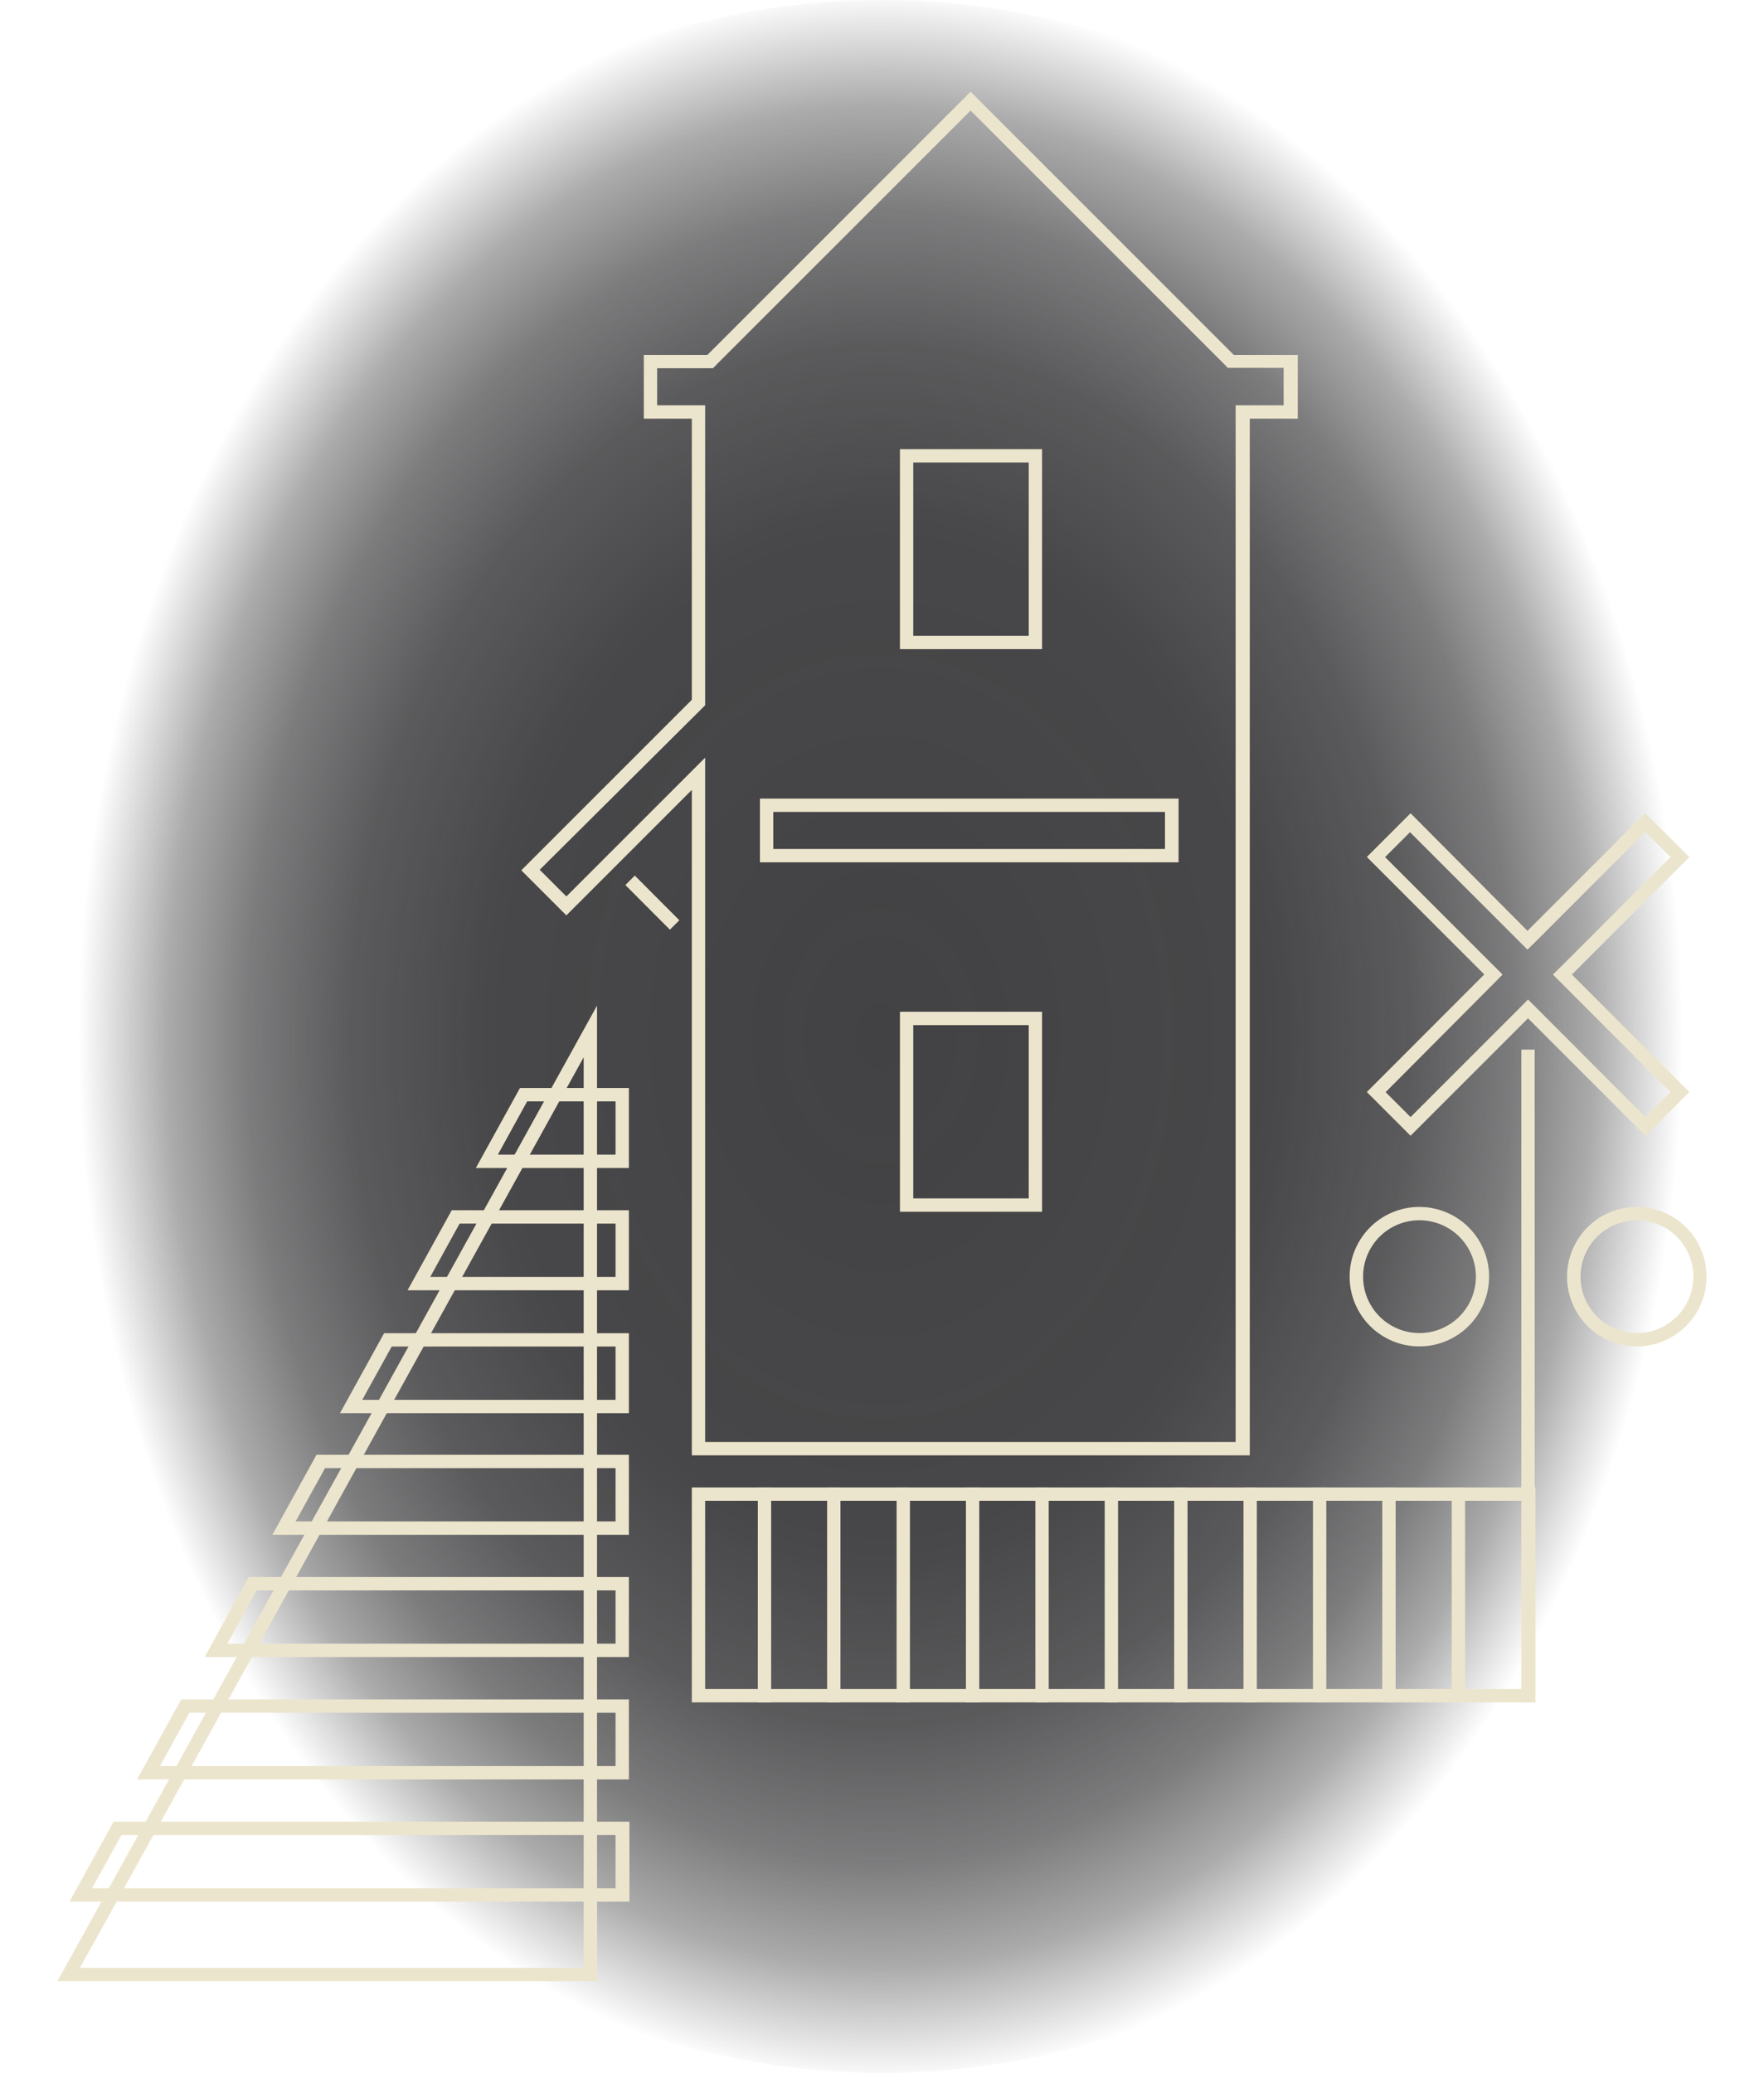 <svg id="Layer_1" data-name="Layer 1" xmlns="http://www.w3.org/2000/svg" xmlns:xlink="http://www.w3.org/1999/xlink" viewBox="0 0 132.31 155.48"><defs><style>.cls-1{fill:url(#radial-gradient);}.cls-2{fill:#ece5cd;}.cls-3{fill:none;stroke:#ece5cd;stroke-miterlimit:10;}</style><radialGradient id="radial-gradient" cx="128.9" cy="77.74" r="87.21" gradientTransform="translate(-22.9 7.77) scale(0.69 0.9)" gradientUnits="userSpaceOnUse"><stop offset="0" stop-color="#424143"/><stop offset="0.49" stop-color="#424143" stop-opacity="0.97"/><stop offset="0.66" stop-color="#424143" stop-opacity="0.87"/><stop offset="0.79" stop-color="#424143" stop-opacity="0.69"/><stop offset="0.89" stop-color="#424143" stop-opacity="0.44"/><stop offset="0.97" stop-color="#424143" stop-opacity="0.12"/><stop offset="1" stop-color="#424143" stop-opacity="0"/></radialGradient></defs><title>thurmond-1</title><ellipse class="cls-1" cx="66.16" cy="77.74" rx="66.16" ry="77.74"/><path class="cls-2" d="M114.17,112.57v14.12H52.89V112.57h61.28m1-1H51.89v16.12h63.28V111.57Z"/><line class="cls-3" x1="114.61" y1="78.73" x2="114.61" y2="127.69"/><path class="cls-2" d="M123.42,62.42l1.87,1.87-8.1,8.11-.71.7.71.71,8.1,8.11-1.87,1.87-8.1-8.11-.71-.71-.7.71-8.11,8.11-1.87-1.87L112,73.81l.7-.71-.7-.7-8.11-8.11,1.87-1.87,8.11,8.11.7.7.71-.7,8.1-8.11m0-1.41-8.81,8.81L105.8,61l-3.28,3.28,8.81,8.81-8.81,8.82,3.28,3.28,8.81-8.81,8.81,8.81,3.29-3.28L117.9,73.1l8.81-8.81L123.42,61Z"/><path class="cls-2" d="M106.47,91.53a4.23,4.23,0,1,1-4.23,4.22,4.22,4.22,0,0,1,4.23-4.22m0-1a5.23,5.23,0,1,0,5.22,5.22,5.23,5.23,0,0,0-5.22-5.22Z"/><path class="cls-2" d="M122.77,91.53a4.23,4.23,0,1,1-4.22,4.22,4.23,4.23,0,0,1,4.22-4.22m0-1A5.23,5.23,0,1,0,128,95.75a5.22,5.22,0,0,0-5.23-5.22Z"/><line class="cls-3" x1="62.54" y1="111.57" x2="62.54" y2="127.69"/><line class="cls-3" x1="72.95" y1="111.57" x2="72.95" y2="127.69"/><line class="cls-3" x1="83.36" y1="111.57" x2="83.36" y2="127.69"/><line class="cls-3" x1="93.77" y1="111.57" x2="93.77" y2="127.69"/><line class="cls-3" x1="104.18" y1="111.57" x2="104.18" y2="127.69"/><path class="cls-2" d="M77.16,34.69v13H68.5v-13h8.66m1-1H67.5v15H78.16v-15Z"/><path class="cls-2" d="M87.38,60.9v2.78H58V60.9h29.4m1-1H57v4.78h31.4V59.9Z"/><path class="cls-2" d="M77.16,76.89v13H68.5v-13h8.66m1-1H67.5v15H78.16v-15Z"/><line class="cls-3" x1="57.34" y1="111.57" x2="57.34" y2="127.69"/><line class="cls-3" x1="67.75" y1="111.57" x2="67.75" y2="127.69"/><line class="cls-3" x1="78.16" y1="111.57" x2="78.16" y2="127.69"/><line class="cls-3" x1="88.57" y1="111.57" x2="88.57" y2="127.69"/><line class="cls-3" x1="98.98" y1="111.57" x2="98.98" y2="127.69"/><line class="cls-3" x1="109.39" y1="111.57" x2="109.39" y2="127.69"/><line class="cls-3" x1="50.6" y1="69.38" x2="47.26" y2="66.03"/><path class="cls-2" d="M72.8,8.29l19,19,.29.3h4.19V30.4h-3.6V86.09l0,1v21.07H52.89V56.83l-1.71,1.71-8.7,8.7-2-2L52.6,53.19l.29-.29V30.4h-3.6V27.62h4.19l.29-.3,19-19m0-1.41L53.06,26.62H48.29V31.4h3.6V52.49L39.1,65.28l3.38,3.38,9.41-9.41v49.91H93.74V86.09h0V31.4h3.6V26.62H92.54L72.8,6.88Z"/><path class="cls-2" d="M43.78,79.3v68.3H6L43.78,79.3m1-3.87L4.31,148.6H44.78V75.43Z"/><path class="cls-2" d="M46.17,137.64v4H6.9l2.21-4H46.17m1-1H8.52l-3.31,6h42v-6Z"/><path class="cls-2" d="M46.17,128.47v4H12l2.2-4h32m1-1H13.59l-3.31,6H47.17v-6Z"/><path class="cls-2" d="M46.17,119.29v4H17.05l2.2-4H46.17m1-1H18.66l-3.31,6H47.17v-6Z"/><path class="cls-2" d="M46.17,110.12v4h-24l2.21-4H46.17m1-1H23.74l-3.31,6H47.17v-6Z"/><path class="cls-2" d="M46.17,101v4h-19l2.21-4H46.17m1-1H28.81l-3.31,6H47.17v-6Z"/><path class="cls-2" d="M46.17,91.78v4H32.27l2.2-4h11.7m1-1H33.88l-3.31,6h16.6v-6Z"/><path class="cls-2" d="M46.17,82.61v4H37.34l2.2-4h6.63m1-1H39l-3.31,6H47.17v-6Z"/></svg>